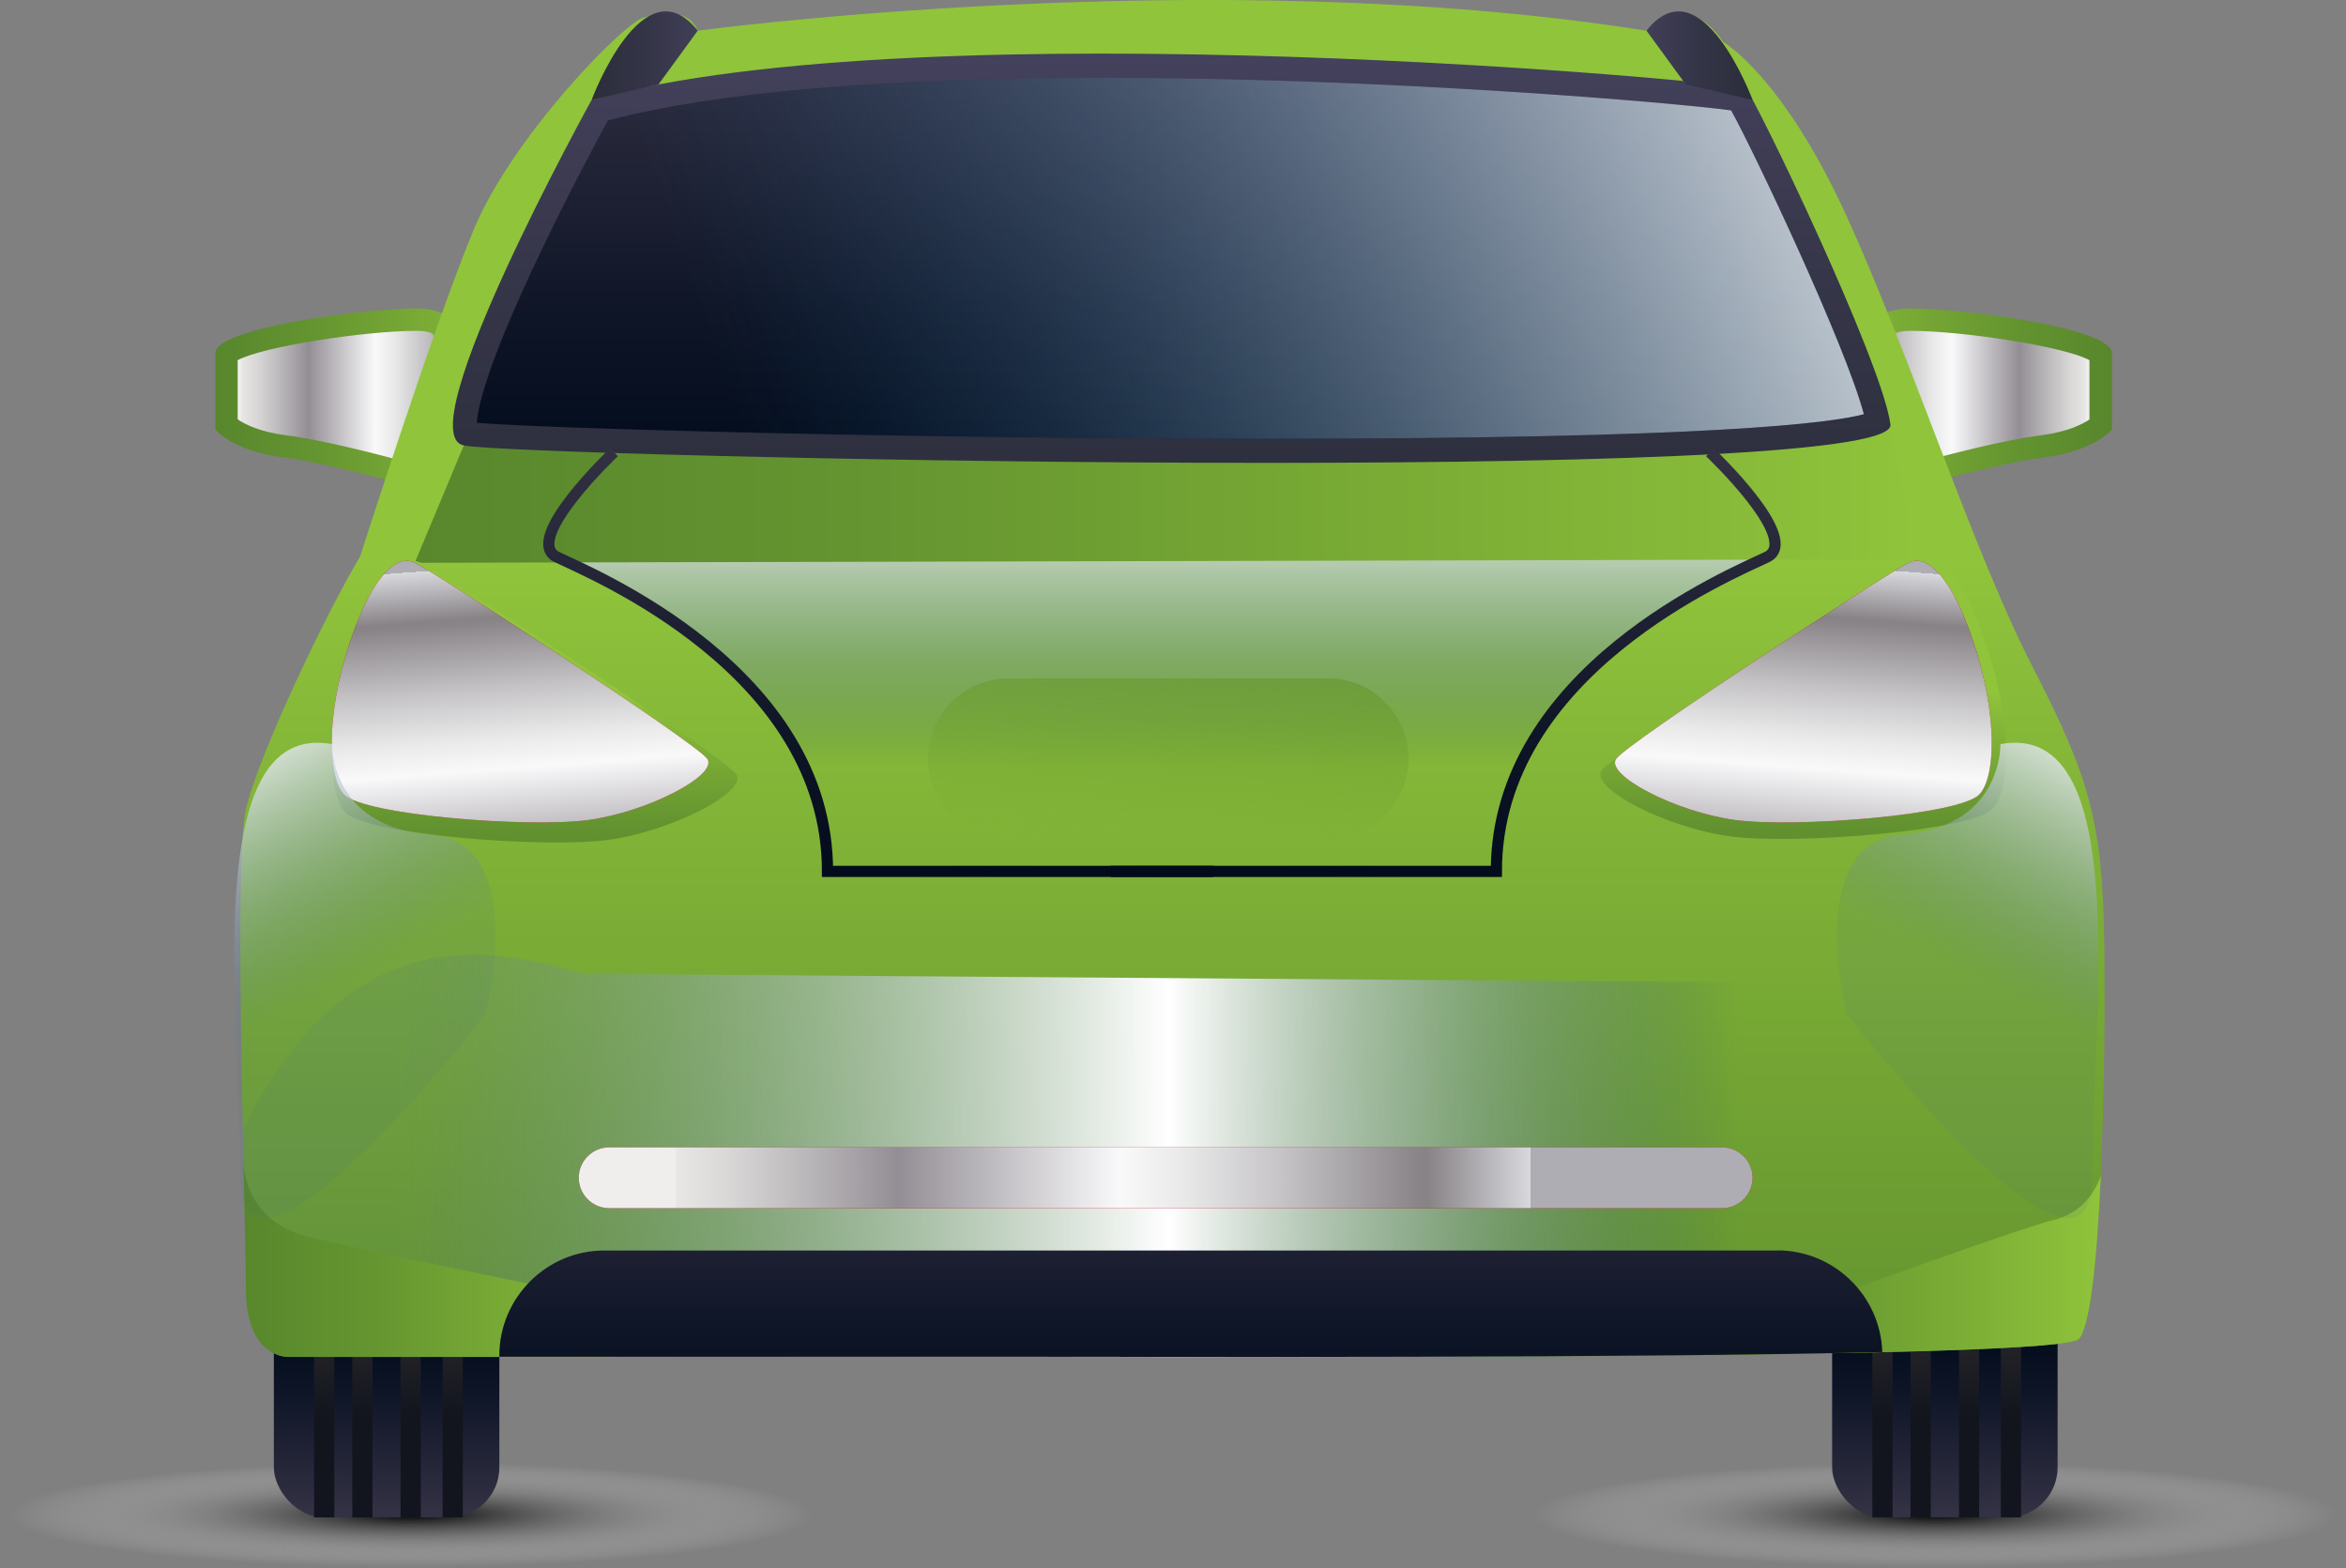 <?xml version="1.0" encoding="UTF-8"?>
<svg xmlns="http://www.w3.org/2000/svg" xmlns:xlink="http://www.w3.org/1999/xlink" viewBox="0 0 209.96 140.36">
  <rect x="0" y="0" width="209.96" height="140.36" fill="#808080" stroke="none"/>
  <defs>
    <style>
      .cls-1 {
        fill: url(#linear-gradient-2);
      }

      .cls-2 {
        fill: url(#linear-gradient-27);
      }

      .cls-2, .cls-3, .cls-4, .cls-5, .cls-6 {
        mix-blend-mode: overlay;
      }

      .cls-7 {
        fill: url(#Silver_2-2);
      }

      .cls-8 {
        fill: url(#linear-gradient-18);
      }

      .cls-3 {
        fill: url(#linear-gradient-28);
      }

      .cls-4 {
        fill: url(#linear-gradient-15);
      }

      .cls-9 {
        fill: url(#linear-gradient-14);
      }

      .cls-10 {
        fill: url(#radial-gradient-2);
      }

      .cls-10, .cls-11, .cls-12, .cls-13, .cls-14, .cls-15 {
        mix-blend-mode: multiply;
      }

      .cls-16 {
        fill: url(#linear-gradient-20);
      }

      .cls-17 {
        fill: url(#linear-gradient-6);
      }

      .cls-11 {
        fill: url(#Silver_2-4);
      }

      .cls-18, .cls-15 {
        fill: #bf0712;
      }

      .cls-5 {
        fill: url(#linear-gradient-17);
      }

      .cls-19 {
        fill: url(#Silver_2);
      }

      .cls-20 {
        fill: url(#linear-gradient-32);
      }

      .cls-21 {
        fill: url(#linear-gradient-11);
      }

      .cls-6 {
        fill: url(#linear-gradient);
      }

      .cls-12 {
        fill: url(#radial-gradient);
      }

      .cls-13 {
        fill: url(#Silver_2-3);
      }

      .cls-22 {
        fill: url(#linear-gradient-10);
      }

      .cls-14 {
        fill: url(#Silver_2-5);
      }

      .cls-23 {
        stroke: url(#linear-gradient-30);
      }

      .cls-23, .cls-24, .cls-25 {
        fill: none;
      }

      .cls-23, .cls-25 {
        stroke-miterlimit: 10;
      }

      .cls-26 {
        fill: url(#linear-gradient-16);
      }

      .cls-24 {
        isolation: isolate;
      }

      .cls-27 {
        fill: url(#linear-gradient-21);
      }

      .cls-28 {
        fill: url(#linear-gradient-25);
      }

      .cls-29 {
        fill: url(#linear-gradient-5);
      }

      .cls-25 {
        stroke: url(#linear-gradient-31);
      }

      .cls-30 {
        fill: url(#linear-gradient-7);
      }

      .cls-31 {
        fill: url(#linear-gradient-24);
      }

      .cls-32 {
        fill: url(#linear-gradient-9);
      }

      .cls-33 {
        fill: url(#linear-gradient-22);
      }

      .cls-34 {
        fill: url(#linear-gradient-3);
      }

      .cls-35 {
        fill: url(#linear-gradient-29);
      }

      .cls-36 {
        fill: url(#linear-gradient-23);
      }

      .cls-37 {
        fill: url(#linear-gradient-19);
      }

      .cls-38 {
        fill: url(#linear-gradient-4);
      }

      .cls-39 {
        fill: url(#linear-gradient-8);
      }

      .cls-40 {
        fill: url(#linear-gradient-12);
      }

      .cls-41 {
        fill: url(#linear-gradient-13);
      }

      .cls-42 {
        fill: url(#linear-gradient-26);
      }
    </style>
    <radialGradient id="radial-gradient" cx="36.76" cy="41.04" fx="36.76" fy="41.04" r="36.76" gradientTransform="translate(0 130.24) scale(1 .13)" gradientUnits="userSpaceOnUse">
      <stop offset="0" stop-color="#000"/>
      <stop offset=".98" stop-color="#fff" stop-opacity="0"/>
    </radialGradient>
    <radialGradient id="radial-gradient-2" cx="173.19" fx="173.19" xlink:href="#radial-gradient"/>
    <linearGradient id="linear-gradient" x1="106.63" y1="74.83" x2="106.63" y2="57.81" gradientUnits="userSpaceOnUse">
      <stop offset=".02" stop-color="#fff"/>
      <stop offset=".15" stop-color="#f3fbed" stop-opacity=".89"/>
      <stop offset=".43" stop-color="#d5f1bf" stop-opacity=".62"/>
      <stop offset=".84" stop-color="#a6e177" stop-opacity=".18"/>
      <stop offset=".99" stop-color="#94db5a" stop-opacity="0"/>
    </linearGradient>
    <linearGradient id="linear-gradient-2" x1="34.6" y1="118.57" x2="34.6" y2="135.27" gradientUnits="userSpaceOnUse">
      <stop offset="0" stop-color="#000a1a"/>
      <stop offset=".36" stop-color="#0e1526"/>
      <stop offset="1" stop-color="#333144"/>
    </linearGradient>
    <linearGradient id="linear-gradient-3" x1="29.02" y1="107.65" x2="29.02" y2="126.75" gradientUnits="userSpaceOnUse">
      <stop offset="0" stop-color="#413c37"/>
      <stop offset=".38" stop-color="#322f2f"/>
      <stop offset="1" stop-color="#12151e"/>
    </linearGradient>
    <linearGradient id="linear-gradient-4" x1="32.44" x2="32.44" xlink:href="#linear-gradient-3"/>
    <linearGradient id="linear-gradient-5" x1="36.76" x2="36.76" xlink:href="#linear-gradient-3"/>
    <linearGradient id="linear-gradient-6" x1="40.51" x2="40.51" xlink:href="#linear-gradient-3"/>
    <linearGradient id="linear-gradient-7" x1="19.65" y1="35.84" x2="47.99" y2="35.84" gradientUnits="userSpaceOnUse">
      <stop offset="0" stop-color="#58872d"/>
      <stop offset=".31" stop-color="#659530"/>
      <stop offset=".9" stop-color="#89bc39"/>
      <stop offset="1" stop-color="#90c43b"/>
    </linearGradient>
    <linearGradient id="Silver_2" data-name="Silver 2" x1="21.58" y1="35.57" x2="44.66" y2="35.57" gradientUnits="userSpaceOnUse">
      <stop offset="0" stop-color="#efeeed"/>
      <stop offset="0" stop-color="#e8e7e5"/>
      <stop offset=".06" stop-color="#d9d8d7"/>
      <stop offset=".17" stop-color="#b4b1b4"/>
      <stop offset=".26" stop-color="#938e95"/>
      <stop offset=".52" stop-color="#f9f9fa"/>
      <stop offset=".59" stop-color="#eaeaeb"/>
      <stop offset=".71" stop-color="#c5c3c5"/>
      <stop offset=".87" stop-color="#898488"/>
      <stop offset=".88" stop-color="#888387"/>
      <stop offset="1" stop-color="#d8d9dd"/>
      <stop offset="1" stop-color="#aeadb3"/>
    </linearGradient>
    <linearGradient id="linear-gradient-8" x1="57.63" x2="85.97" gradientTransform="translate(246.26) rotate(-180) scale(1 -1)" xlink:href="#linear-gradient-7"/>
    <linearGradient id="Silver_2-2" data-name="Silver 2" x1="59.56" x2="82.64" gradientTransform="translate(246.26) rotate(-180) scale(1 -1)" xlink:href="#Silver_2"/>
    <linearGradient id="linear-gradient-9" x1="174.06" x2="174.06" xlink:href="#linear-gradient-2"/>
    <linearGradient id="linear-gradient-10" x1="168.48" x2="168.48" xlink:href="#linear-gradient-3"/>
    <linearGradient id="linear-gradient-11" x1="171.9" x2="171.9" xlink:href="#linear-gradient-3"/>
    <linearGradient id="linear-gradient-12" x1="176.22" x2="176.22" xlink:href="#linear-gradient-3"/>
    <linearGradient id="linear-gradient-13" x1="179.97" x2="179.97" xlink:href="#linear-gradient-3"/>
    <linearGradient id="linear-gradient-14" x1="104.93" y1="150.17" x2="104.93" y2="50.19" xlink:href="#linear-gradient-7"/>
    <linearGradient id="linear-gradient-15" x1="103.99" y1="7.91" x2="103.99" y2="69.16" gradientUnits="userSpaceOnUse">
      <stop offset="0" stop-color="#496e88" stop-opacity=".1"/>
      <stop offset=".57" stop-color="#fff"/>
      <stop offset=".62" stop-color="#e5eaee" stop-opacity=".89"/>
      <stop offset=".75" stop-color="#a5b7c4" stop-opacity=".62"/>
      <stop offset=".93" stop-color="#3f6681" stop-opacity=".18"/>
      <stop offset=".99" stop-color="#164566" stop-opacity="0"/>
    </linearGradient>
    <linearGradient id="linear-gradient-16" x1="37.12" y1="44.18" x2="171.54" y2="44.18" xlink:href="#linear-gradient-7"/>
    <linearGradient id="linear-gradient-17" x1="35.51" y1="103.46" x2="156.73" y2="103.46" xlink:href="#linear-gradient-15"/>
    <linearGradient id="linear-gradient-18" x1="47.85" y1="78.28" x2="47.85" y2="62.25" xlink:href="#linear-gradient-7"/>
    <linearGradient id="linear-gradient-19" x1="138.88" y1="77.96" x2="138.88" y2="61.92" gradientTransform="translate(300.27) rotate(-180) scale(1 -1)" xlink:href="#linear-gradient-7"/>
    <linearGradient id="linear-gradient-20" x1="104.87" y1="49.22" x2="104.87" y2="5.27" gradientUnits="userSpaceOnUse">
      <stop offset=".01" stop-color="#2b2d3a"/>
      <stop offset=".52" stop-color="#353548"/>
      <stop offset="1" stop-color="#43415b"/>
    </linearGradient>
    <linearGradient id="linear-gradient-21" x1="104.75" y1="43.61" x2="104.75" y2="1.68" xlink:href="#linear-gradient-2"/>
    <linearGradient id="linear-gradient-22" x1="180.91" y1=".19" x2="64.95" y2="39.33" gradientUnits="userSpaceOnUse">
      <stop offset=".02" stop-color="#fff"/>
      <stop offset=".15" stop-color="#e5ecf1" stop-opacity=".89"/>
      <stop offset=".43" stop-color="#a4bbcf" stop-opacity=".62"/>
      <stop offset=".84" stop-color="#3c6f99" stop-opacity=".18"/>
      <stop offset=".99" stop-color="#135083" stop-opacity="0"/>
    </linearGradient>
    <linearGradient id="Silver_2-3" data-name="Silver 2" x1="48.13" y1="88.27" x2="45.25" y2="50.57" xlink:href="#Silver_2"/>
    <linearGradient id="Silver_2-4" data-name="Silver 2" x1="8.98" y1="88.27" x2="6.1" y2="50.57" gradientTransform="translate(168.79) rotate(-180) scale(1 -1)" xlink:href="#Silver_2"/>
    <linearGradient id="linear-gradient-23" x1="21.8" y1="112.75" x2="59.13" y2="112.75" xlink:href="#linear-gradient-7"/>
    <linearGradient id="linear-gradient-24" x1="149.49" y1="113.28" x2="188.02" y2="113.28" xlink:href="#linear-gradient-7"/>
    <linearGradient id="linear-gradient-25" x1="52.6" y1="4.98" x2="63.26" y2="4.98" xlink:href="#linear-gradient-20"/>
    <linearGradient id="linear-gradient-26" x1="59.58" y1="4.98" x2="70.23" y2="4.98" gradientTransform="translate(216.78) rotate(-180) scale(1 -1)" xlink:href="#linear-gradient-20"/>
    <linearGradient id="linear-gradient-27" x1="30.35" y1="88.65" x2="9.06" y2="48.66" gradientUnits="userSpaceOnUse">
      <stop offset="0" stop-color="#496e88" stop-opacity=".1"/>
      <stop offset=".57" stop-color="#fff"/>
    </linearGradient>
    <linearGradient id="linear-gradient-28" x1="161.03" y1="88.65" x2="139.74" y2="48.66" gradientTransform="translate(339.44) rotate(-180) scale(1 -1)" xlink:href="#linear-gradient-27"/>
    <linearGradient id="Silver_2-5" data-name="Silver 2" x1="60.5" y1="105.4" x2="136.98" y2="105.4" xlink:href="#Silver_2"/>
    <linearGradient id="linear-gradient-29" x1="106.58" y1="129.58" x2="106.58" y2="100.79" xlink:href="#linear-gradient-2"/>
    <linearGradient id="linear-gradient-30" x1="79.93" y1="80.68" x2="76.71" y2="38.42" xlink:href="#linear-gradient-2"/>
    <linearGradient id="linear-gradient-31" x1="25.65" y1="80.68" x2="22.43" y2="38.42" gradientTransform="translate(153.69) rotate(-180) scale(1 -1)" xlink:href="#linear-gradient-2"/>
    <linearGradient id="linear-gradient-32" x1="105.97" y1="46.42" x2="103.47" y2="84.42" gradientUnits="userSpaceOnUse">
      <stop offset="0" stop-color="#58872d"/>
      <stop offset=".16" stop-color="#5e8d2e" stop-opacity=".89"/>
      <stop offset=".47" stop-color="#6e9f32" stop-opacity=".6"/>
      <stop offset=".88" stop-color="#88bb39" stop-opacity=".14"/>
      <stop offset="1" stop-color="#90c43b" stop-opacity="0"/>
    </linearGradient>
  </defs>
  <g class="cls-24">
    <g id="Layer_2" data-name="Layer 2">
      <g id="OBJECTS">
        <g>
          <g>
            <path class="cls-12" d="m73.53,135.58c0,2.64-16.46,4.78-36.76,4.78S0,138.22,0,135.58s16.46-4.78,36.76-4.78,36.76,2.14,36.76,4.78Z"/>
            <path class="cls-10" d="m209.96,135.58c0,2.64-16.46,4.78-36.76,4.78s-36.76-2.14-36.76-4.78,16.46-4.78,36.76-4.78,36.76,2.14,36.76,4.78Z"/>
          </g>
          <g>
            <g>
              <g>
                <path class="cls-6" d="m37.12,50.37s5.63-1.64,9.43-4.7c3.8-3.07,25.6-1.74,54.99-1.74s58.36-2.99,59.84,0,7.6,5.29,14.04,10.47c6.43,5.18-32.08,14.56-32.08,14.56H63.31l-26.18-18.59Z"/>
                <g>
                  <g>
                    <rect class="cls-1" x="24.51" y="110.36" width="20.18" height="25.45" rx="4.48" ry="4.48"/>
                    <g>
                      <rect class="cls-34" x="28.11" y="109.4" width="1.81" height="26.41"/>
                      <rect class="cls-38" x="31.53" y="109.4" width="1.81" height="26.41"/>
                      <rect class="cls-29" x="35.85" y="109.4" width="1.81" height="26.41"/>
                      <rect class="cls-17" x="39.61" y="109.4" width="1.81" height="26.41"/>
                    </g>
                  </g>
                  <path class="cls-30" d="m40.58,31.6s1.53-3.99-3.26-3.99-18.05,1.74-18.05,3.99v6.83s1.49,1.92,6.1,2.51c4.61.59,13.32,3.14,13.32,3.14l1.9-12.48Z"/>
                  <path class="cls-19" d="m37.05,41.54c-2.93-.81-8.13-2.16-11.43-2.58-2.38-.3-3.72-1-4.35-1.43v-5.29c2.18-1.21,11.33-2.63,16.05-2.63,1,0,1.37.22,1.43.31.12.18.04.78-.04.97l-.08.2-1.59,10.45Z"/>
                  <path class="cls-39" d="m167.7,31.6s-1.53-3.99,3.26-3.99,18.05,1.74,18.05,3.99v6.83s-1.49,1.92-6.1,2.51c-4.61.59-13.32,3.14-13.32,3.14l-1.9-12.48Z"/>
                  <path class="cls-7" d="m169.64,31.09l-.08-.2c-.1-.3-.15-.82-.04-.97.06-.09.43-.31,1.43-.31,4.73,0,13.88,1.42,16.05,2.63v5.3c-.62.42-1.96,1.12-4.35,1.42-3.3.42-8.5,1.77-11.43,2.58l-1.59-10.45Z"/>
                  <g>
                    <rect class="cls-32" x="163.97" y="110.36" width="20.18" height="25.45" rx="4.48" ry="4.48"/>
                    <g>
                      <rect class="cls-22" x="167.57" y="109.4" width="1.81" height="26.41"/>
                      <rect class="cls-21" x="170.99" y="109.4" width="1.81" height="26.41"/>
                      <rect class="cls-40" x="175.32" y="109.4" width="1.81" height="26.41"/>
                      <rect class="cls-41" x="179.07" y="109.4" width="1.81" height="26.41"/>
                    </g>
                  </g>
                  <path class="cls-9" d="m32.23,49.8s6.76-21.15,10.21-29.35c3.45-8.2,13.24-18.27,15.11-18.85,1.87-.58,4.17-.72,4.89,1.15,0,0,45.93-6.19,84.92,0,0,0,3.56-3.88,6.87,1.01,0,0,5.32,3.02,11.08,15.68,5.75,12.66,11.37,30.07,16.55,40.14,5.18,10.07,6.33,13.96,6.47,25.18.14,11.22-.29,33.23-2.3,35.1-2.01,1.87-74.8,1.58-94.66,1.58H25.9s-3.88.29-3.88-6.19-1.15-37.98,0-42.87c1.15-4.89,7.19-17.55,10.22-22.59Z"/>
                  <path class="cls-4" d="m49.85,49.87h108.27s-18.88,6-23.72,23.52h-60.82s-1.93-15.05-23.72-23.52Z"/>
                  <polygon class="cls-26" points="41.51 39.87 37.12 50.37 171.54 50.06 169.2 38 41.51 39.87"/>
                  <path class="cls-5" d="m186.03,119.86c1.31-1.22,1.95-10.94,2.2-20.68-.78-1.83-5.16-11.31-12.6-13.13-8.25-2.01-18.8,1.87-18.8,1.87l-104.66-.76c-14.59-4.64-23.39.33-30.37,13.75-.02.04-.04.09-.07.13.14,6.36.28,11.89.28,14.21,0,6.47,3.88,6.19,3.88,6.19h65.47c19.86,0,92.65.29,94.66-1.58Z"/>
                  <path class="cls-8" d="m32.73,54.72c.19-.43,2.48-5.58,4.96-4.34,2.48,1.24,27.11,17.35,28.2,18.9,1.08,1.55-5.73,5.11-11.46,5.89-5.73.77-21.69-.46-23.55-2.48-1.86-2.01-1.7-9.89,1.86-17.97Z"/>
                  <path class="cls-37" d="m176.5,54.4c-.19-.43-2.48-5.58-4.96-4.34-2.48,1.24-27.11,17.35-28.2,18.9-1.08,1.55,5.73,5.11,11.46,5.89,5.73.77,21.69-.46,23.55-2.48,1.86-2.01,1.7-9.89-1.86-17.97Z"/>
                  <path class="cls-16" d="m52.95,8.94s-16.54,29.93-11.44,30.93c5.1,1.01,128.4,3.74,127.68-1.87s-12.23-29.49-12.95-30.07c-.72-.58-73.52-7.34-103.3,1.01Z"/>
                  <path class="cls-27" d="m113.38,39.27c-31.52,0-64.83-.92-70.7-1.43.06-1.24.79-4.94,5.51-14.88,2.52-5.31,5.18-10.29,6.21-12.18,9.64-2.54,24.51-3.82,44.22-3.82,25.54,0,51.41,2.25,56.31,2.92,2.1,3.78,10.25,21.03,11.88,27.19-2.82.77-13.45,2.2-53.42,2.2h0Z"/>
                  <path class="cls-33" d="m113.38,39.27c-31.52,0-64.83-.92-70.7-1.43.06-1.24.79-4.94,5.51-14.88,2.52-5.31,5.18-10.29,6.21-12.18,9.64-2.54,24.51-3.82,44.22-3.82,25.54,0,51.41,2.25,56.31,2.92,2.1,3.78,10.25,21.03,11.88,27.19-2.82.77-13.45,2.2-53.42,2.2h0Z"/>
                  <path class="cls-15" d="m32.52,54.4c.17-.39,2.3-5.18,4.6-4.03,2.3,1.15,25.18,16.11,26.18,17.55s-5.32,4.75-10.65,5.47c-5.32.72-20.14-.43-21.87-2.3-1.73-1.87-1.58-9.19,1.73-16.69Z"/>
                  <g>
                    <path class="cls-18" d="m175.42,54.4c-.17-.39-2.3-5.18-4.6-4.03-2.3,1.15-25.18,16.11-26.18,17.55s5.32,4.75,10.65,5.47c5.32.72,20.14-.43,21.87-2.3,1.73-1.87,1.58-9.19-1.73-16.69Z"/>
                    <path class="cls-13" d="m32.52,54.4c.17-.39,2.3-5.18,4.6-4.03,2.3,1.15,25.18,16.11,26.18,17.55s-5.32,4.75-10.65,5.47c-5.32.72-20.14-.43-21.87-2.3-1.73-1.87-1.58-9.19,1.73-16.69Z"/>
                    <path class="cls-11" d="m175.42,54.4c-.17-.39-2.3-5.18-4.6-4.03-2.3,1.15-25.18,16.11-26.18,17.55s5.32,4.75,10.65,5.47c5.32.72,20.14-.43,21.87-2.3,1.73-1.87,1.58-9.19-1.73-16.69Z"/>
                  </g>
                  <g>
                    <path class="cls-36" d="m27.46,110.65c-5.17-1.29-5.63-5.69-5.67-6.59.11,5.06.22,9.26.22,11.2,0,6.47,3.88,6.19,3.88,6.19h28.77l4.46-4.17s-25.9-5.18-31.67-6.62Z"/>
                    <path class="cls-31" d="m186.03,119.86c1.03-.96,1.65-7.23,1.99-14.62-.49,1.36-1.64,3.33-4.29,3.97-4.17,1.01-34.24,12.1-34.24,12.1,19.22-.18,35.6-.58,36.54-1.46Z"/>
                  </g>
                  <path class="cls-28" d="m62.44,2.75l-3.51,4.81-5.98,1.38s4.6-12.37,9.5-6.19Z"/>
                  <path class="cls-42" d="m147.36,2.75l3.51,4.81,5.98,1.38s-4.6-12.37-9.5-6.19Z"/>
                  <path class="cls-2" d="m29.73,66.6s-.24,7.39,8.76,8.08c9,.69,4.96,16.12,4.96,16.12,0,0-22,28.18-21.95,14.44s-3.77-40.82,8.23-38.64Z"/>
                  <path class="cls-3" d="m179.03,66.6s.24,7.39-8.76,8.08c-9,.69-4.96,16.12-4.96,16.12,0,0,22,28.18,21.95,14.44-.06-13.74,3.77-40.82-8.23-38.64Z"/>
                </g>
              </g>
              <g>
                <path class="cls-18" d="m154.14,108.13H54.52c-1.5,0-2.72-1.23-2.72-2.72h0c0-1.5,1.23-2.72,2.72-2.72h99.61c1.5,0,2.72,1.23,2.72,2.72h0c0,1.5-1.23,2.72-2.72,2.72Z"/>
                <path class="cls-14" d="m154.14,108.13H54.52c-1.5,0-2.72-1.23-2.72-2.72h0c0-1.5,1.23-2.72,2.72-2.72h99.61c1.5,0,2.72,1.23,2.72,2.72h0c0,1.5-1.23,2.72-2.72,2.72Z"/>
              </g>
              <path class="cls-35" d="m159.08,111.92H54.08c-5.17,0-9.39,4.23-9.39,9.39,0,.04,0,.08,0,.12h46.68c13.91,0,53.76.14,77.09-.42-.16-5.03-4.31-9.1-9.38-9.1Z"/>
              <g>
                <path class="cls-23" d="m54.95,40.47s-8.3,7.85-5.1,9.39c3.21,1.54,24.21,10.21,24.21,28.13h34.52"/>
                <path class="cls-25" d="m153.03,40.47s8.3,7.85,5.1,9.39c-3.21,1.54-24.21,10.21-24.21,28.13h-34.52"/>
              </g>
            </g>
            <path class="cls-20" d="m118.88,75.08h-28.65c-3.95,0-7.18-3.23-7.18-7.18h0c0-3.95,3.23-7.18,7.18-7.18h28.65c3.95,0,7.18,3.23,7.18,7.18h0c0,3.95-3.23,7.18-7.18,7.18Z"/>
          </g>
        </g>
      </g>
    </g>
  </g>
</svg>